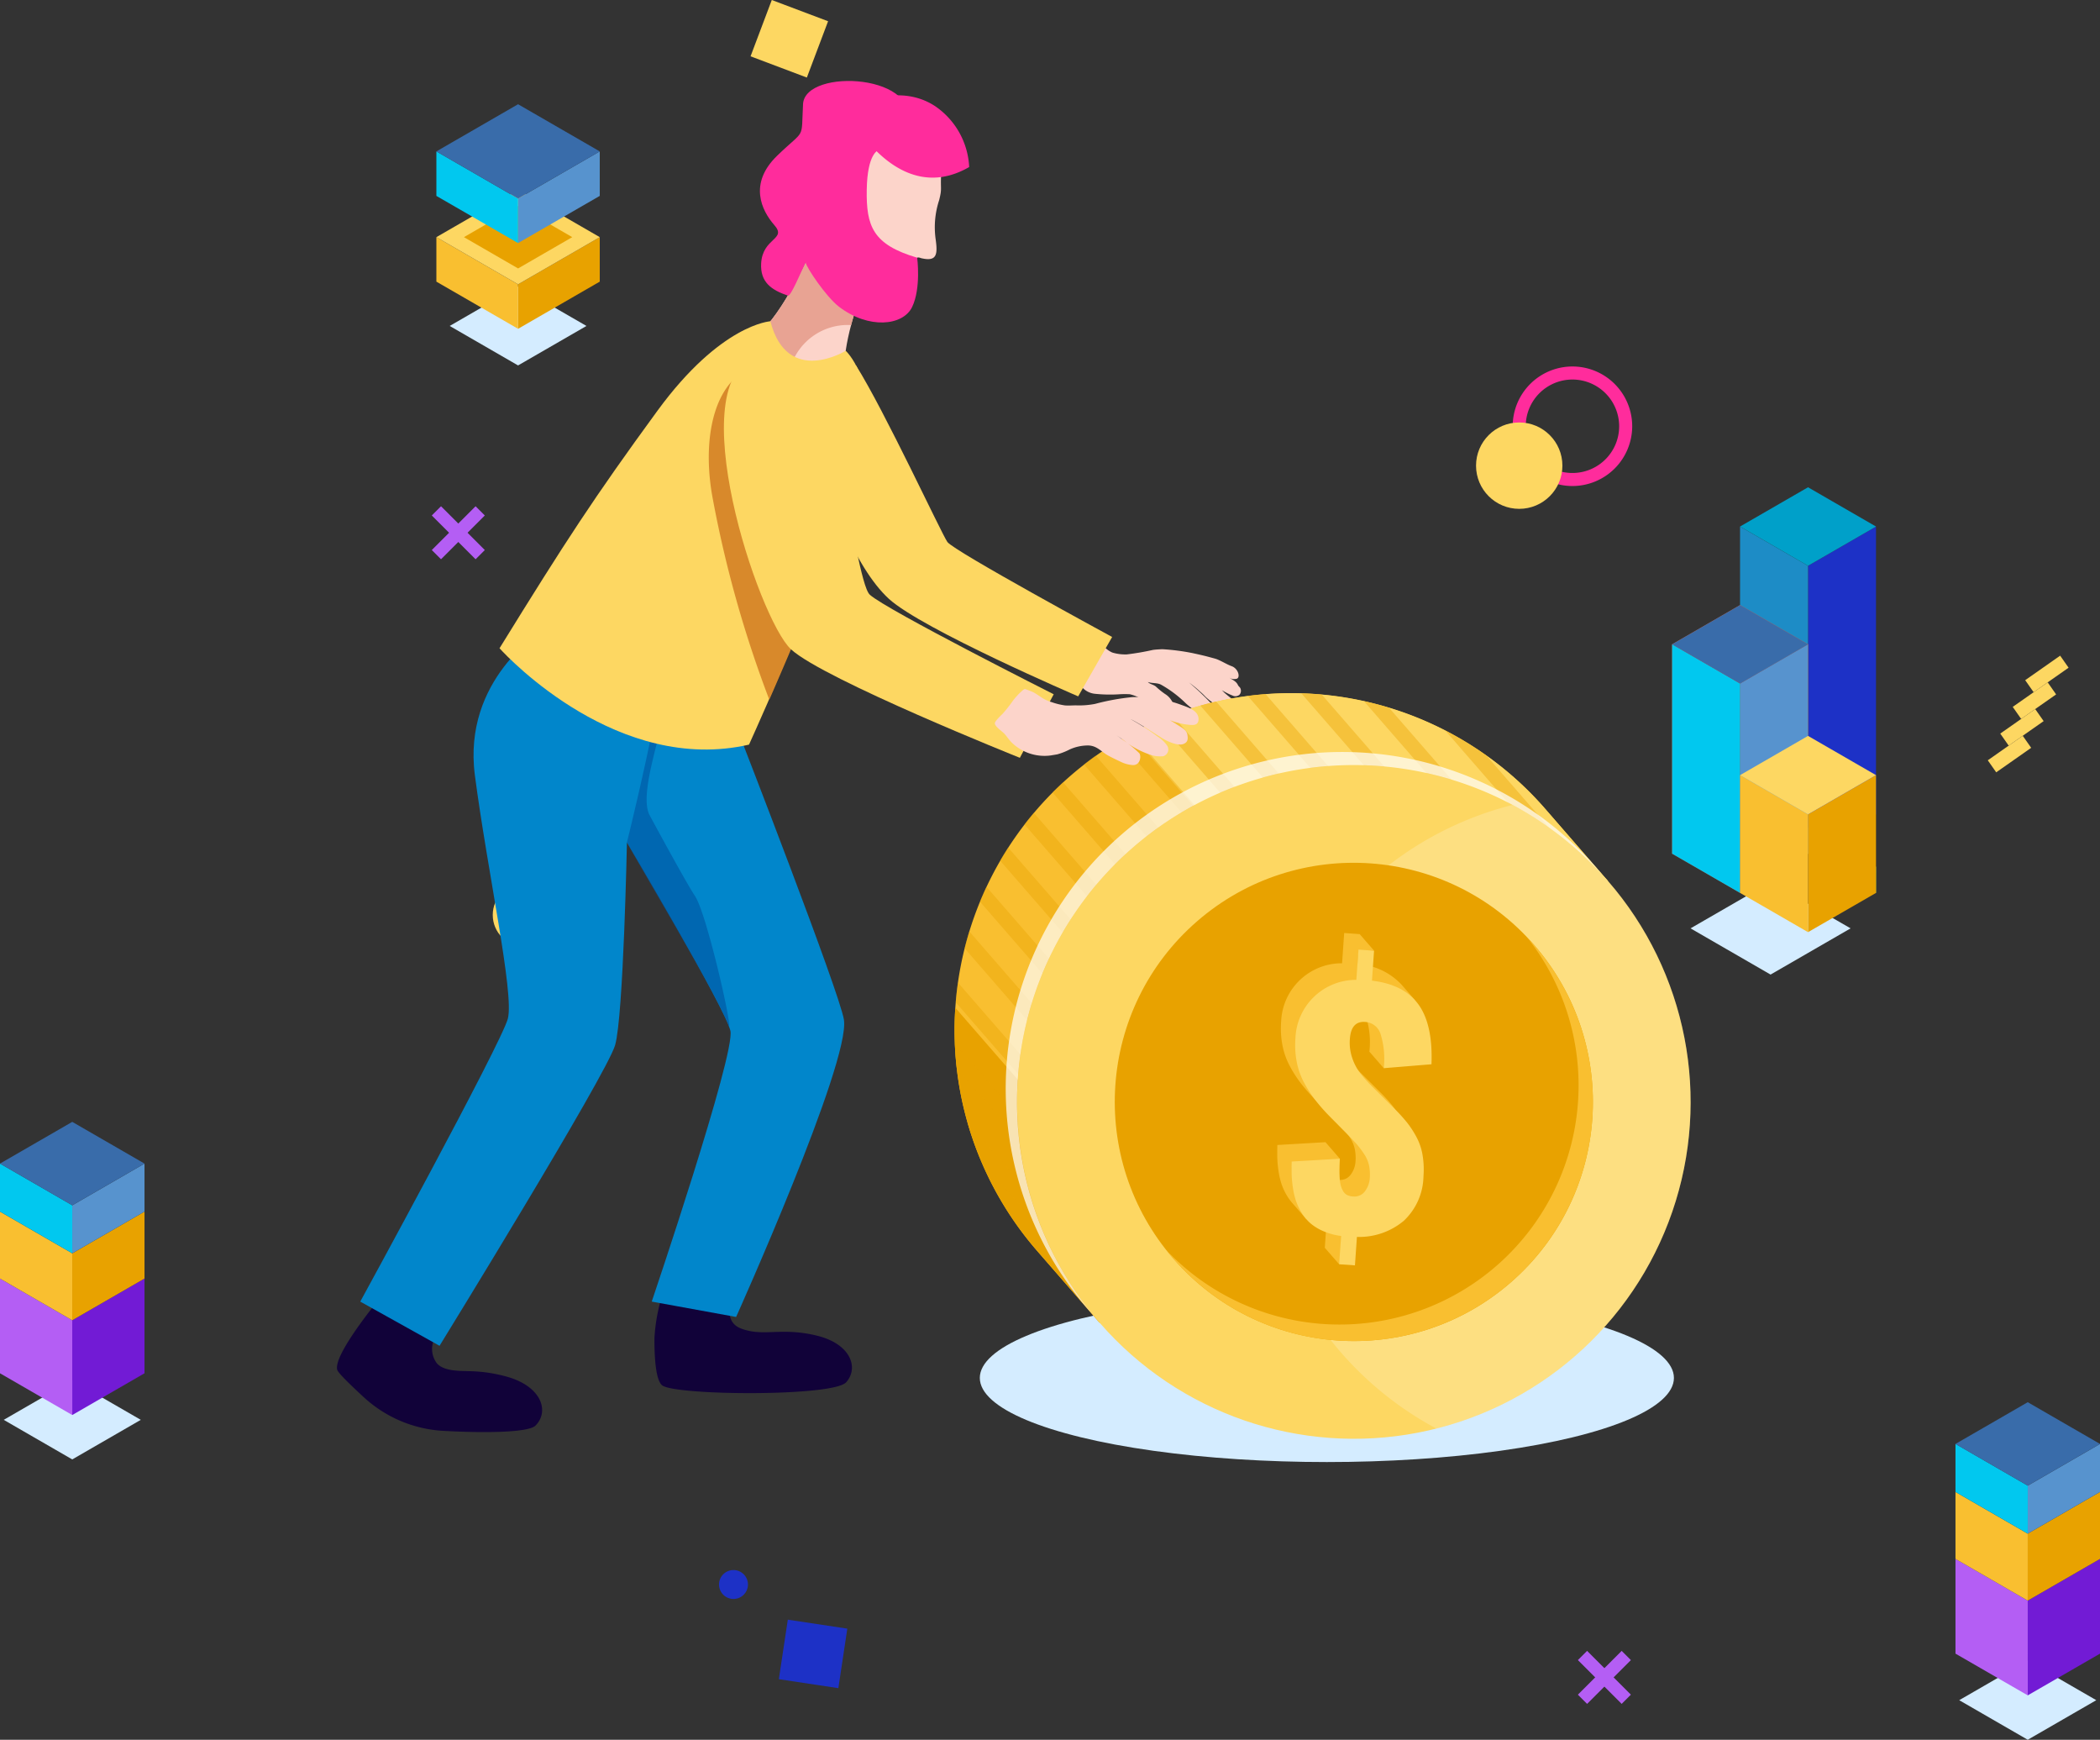 <svg xmlns="http://www.w3.org/2000/svg" width="322.17" height="266.849" viewBox="0 0 322.17 266.849">
  <rect x="0" y="0" width="322.17" height="266.849" fill="#333333" stroke="none"/>
  <g id="Group_3262" data-name="Group 3262" transform="translate(-938.306 -378.796)">
    <g id="Group_3139" data-name="Group 3139" transform="translate(698.085 316.435)">
      <ellipse id="Ellipse_11" data-name="Ellipse 11" cx="53.243" cy="12.904" rx="53.243" ry="12.904" transform="translate(390.538 260.806)" fill="#d4ecff"/>
      <g id="Group_863" data-name="Group 863" transform="translate(265 30)">
        <path id="Path_3978" data-name="Path 3978" d="M296.82,293.14l-10.514-6.07-10.514,6.07,10.514,6.07Z" fill="#d4ecff"/>
        <g id="Group_862" data-name="Group 862">
          <g id="Group_859" data-name="Group 859">
            <path id="Path_3979" data-name="Path 3979" d="M286.306,292.4V277.863l11.085-6.4V286Z" fill="#721bd5"/>
            <path id="Path_3980" data-name="Path 3980" d="M286.306,277.863l-11.085-6.4V286l11.085,6.4Z" fill="#b45ef4"/>
          </g>
          <g id="Group_860" data-name="Group 860">
            <path id="Path_3981" data-name="Path 3981" d="M286.306,277.863V267.6l11.085-6.4v10.267Z" fill="#e8a200"/>
            <path id="Path_3982" data-name="Path 3982" d="M286.306,267.6l-11.085-6.4v10.267l11.085,6.4Z" fill="#f9bf30"/>
          </g>
          <g id="Group_861" data-name="Group 861">
            <path id="Path_3983" data-name="Path 3983" d="M286.306,267.6v-7.362l11.085-6.4V261.2Z" fill="#5793ce"/>
            <path id="Path_3984" data-name="Path 3984" d="M286.306,260.234l-11.085-6.4V261.2l11.085,6.4Z" fill="#01c8ef"/>
            <path id="Path_3985" data-name="Path 3985" d="M297.391,253.835l-11.085-6.4-11.085,6.4,11.085,6.4Z" fill="#396caa"/>
          </g>
        </g>
      </g>
      <g id="Group_864" data-name="Group 864">
        <rect id="Rectangle_342" data-name="Rectangle 342" width="2.254" height="6.549" transform="matrix(-0.574, -0.819, 0.819, -0.574, 546.469, 180.823)" fill="#fdd762"/>
        <rect id="Rectangle_343" data-name="Rectangle 343" width="2.254" height="6.549" transform="matrix(-0.574, -0.819, 0.819, -0.574, 548.382, 176.727)" fill="#fdd762"/>
        <rect id="Rectangle_344" data-name="Rectangle 344" width="2.254" height="6.549" transform="matrix(-0.574, -0.819, 0.819, -0.574, 550.295, 172.63)" fill="#fdd762"/>
        <rect id="Rectangle_345" data-name="Rectangle 345" width="2.254" height="6.549" transform="matrix(-0.574, -0.819, 0.819, -0.574, 552.208, 168.534)" fill="#fdd762"/>
      </g>
      <g id="Group_869" data-name="Group 869">
        <g id="Group_865" data-name="Group 865">
          <path id="Path_3986" data-name="Path 3986" d="M524.129,204.755l-12.277-7.088-12.277,7.088,12.277,7.088Z" fill="#d4ecff"/>
          <path id="Path_3987" data-name="Path 3987" d="M517.6,193.3v-44.15l10.428-6.021v44.15Z" fill="#1d31c6"/>
          <path id="Path_3988" data-name="Path 3988" d="M517.6,149.146l-10.428-6.021v44.15L517.6,193.3Z" fill="#1d8cc6"/>
          <path id="Path_3989" data-name="Path 3989" d="M528.03,143.125,517.6,137.1l-10.428,6.02,10.428,6.021Z" fill="#00a0c9"/>
        </g>
        <g id="Group_866" data-name="Group 866">
          <path id="Path_3990" data-name="Path 3990" d="M528.03,195.3,517.6,189.283V193.3l10.428,6.021Z" fill="#95d359"/>
        </g>
        <g id="Group_867" data-name="Group 867">
          <path id="Path_3991" data-name="Path 3991" d="M507.174,199.317V167.207l10.428-6.021V193.3Z" fill="#c13d1a"/>
          <path id="Path_3992" data-name="Path 3992" d="M507.174,167.207l-10.428-6.021V193.3l10.428,6.021Z" fill="#db5126"/>
          <path id="Path_3993" data-name="Path 3993" d="M517.6,161.187l-10.428-6.02-10.428,6.02,10.428,6.021Z" fill="#ef602e"/>
          <path id="Path_3994" data-name="Path 3994" d="M507.174,199.317V167.207l10.428-6.021V193.3Z" fill="#5793ce"/>
          <path id="Path_3995" data-name="Path 3995" d="M507.174,167.207l-10.428-6.021V193.3l10.428,6.021Z" fill="#01c8ef"/>
          <path id="Path_3996" data-name="Path 3996" d="M517.6,161.187l-10.428-6.02-10.428,6.02,10.428,6.021Z" fill="#396caa"/>
        </g>
        <g id="Group_868" data-name="Group 868">
          <path id="Path_3997" data-name="Path 3997" d="M517.6,205.337V187.276l10.428-6.02v18.062Z" fill="#e8a200"/>
          <path id="Path_3998" data-name="Path 3998" d="M517.6,187.276l-10.428-6.02v18.062l10.428,6.021Z" fill="#f9bf30"/>
          <path id="Path_3999" data-name="Path 3999" d="M528.03,181.255,517.6,175.235l-10.428,6.021,10.428,6.02Z" fill="#fdd762"/>
        </g>
      </g>
      <g id="Group_872" data-name="Group 872">
        <path id="Path_4000" data-name="Path 4000" d="M330.193,112.356,319.7,106.3l-10.489,6.056,10.489,6.056Z" fill="#d4ecff"/>
        <g id="Group_870" data-name="Group 870">
          <path id="Path_4001" data-name="Path 4001" d="M319.7,112.794V105.97l12.532-7.235v6.824Z" fill="#e8a200"/>
          <path id="Path_4002" data-name="Path 4002" d="M319.7,105.97l-12.532-7.235v6.824l12.532,7.235Z" fill="#f9bf30"/>
          <path id="Path_4003" data-name="Path 4003" d="M332.236,98.735,319.7,91.5l-12.532,7.235L319.7,105.97Z" fill="#fdd762"/>
          <path id="Path_4004" data-name="Path 4004" d="M328.012,98.735l-8.308-4.8-8.308,4.8,8.308,4.8Z" fill="#e8a200"/>
        </g>
        <g id="Group_871" data-name="Group 871">
          <path id="Path_4005" data-name="Path 4005" d="M319.7,99.644V92.82l12.532-7.235v6.824Z" fill="#5793ce"/>
          <path id="Path_4006" data-name="Path 4006" d="M319.7,92.82l-12.532-7.235v6.824L319.7,99.644Z" fill="#01c8ef"/>
          <path id="Path_4007" data-name="Path 4007" d="M332.236,85.585,319.7,78.349l-12.532,7.235L319.7,92.82Z" fill="#396caa"/>
        </g>
      </g>
      <g id="Group_873" data-name="Group 873">
        <rect id="Rectangle_346" data-name="Rectangle 346" width="9.5" height="2" transform="translate(482.291 322.294) rotate(-45)" fill="#b45ef4"/>
        <rect id="Rectangle_347" data-name="Rectangle 347" width="2" height="9.5" transform="translate(482.291 316.99) rotate(-44.996)" fill="#b45ef4"/>
      </g>
      <path id="Path_4008" data-name="Path 4008" d="M481.458,136.908a9.167,9.167,0,1,1,9.166-9.166A9.177,9.177,0,0,1,481.458,136.908Zm0-16.333a7.167,7.167,0,1,0,7.166,7.167A7.175,7.175,0,0,0,481.458,120.575Z" fill="#ff2c9c"/>
      <circle id="Ellipse_12" data-name="Ellipse 12" cx="6.625" cy="6.625" r="6.625" transform="translate(466.666 127.159)" fill="#fdd762"/>
      <g id="Group_874" data-name="Group 874">
        <rect id="Rectangle_348" data-name="Rectangle 348" width="9.5" height="2" transform="translate(306.465 146.729) rotate(-45)" fill="#b45ef4"/>
        <rect id="Rectangle_349" data-name="Rectangle 349" width="2" height="9.5" transform="translate(306.465 141.425) rotate(-45)" fill="#b45ef4"/>
      </g>
      <circle id="Ellipse_13" data-name="Ellipse 13" cx="4.857" cy="4.857" r="4.857" transform="translate(315.816 197.843)" fill="#fdd762"/>
      <g id="Group_876" data-name="Group 876">
        <g id="Group_875" data-name="Group 875">
          <path id="Path_4009" data-name="Path 4009" d="M350.555,305.065a2.218,2.218,0,1,1,1.862,2.524A2.218,2.218,0,0,1,350.555,305.065Z" fill="#1d31c6"/>
        </g>
        <rect id="Rectangle_350" data-name="Rectangle 350" width="9.231" height="9.231" transform="matrix(-0.989, -0.149, 0.149, -0.989, 368.837, 321.295)" fill="#1d31c6"/>
      </g>
      <g id="Group_928" data-name="Group 928">
        <g id="Group_927" data-name="Group 927">
          <path id="Path_4195" data-name="Path 4195" d="M373.1,82.057a2.217,2.217,0,1,1-1.292-2.857A2.217,2.217,0,0,1,373.1,82.057Z" fill="#01c8ef"/>
        </g>
        <rect id="Rectangle_351" data-name="Rectangle 351" width="9.231" height="9.231" transform="translate(358.624 62.361) rotate(20.659)" fill="#fdd762"/>
      </g>
      <g id="Group_3150" data-name="Group 3150" transform="translate(-35 -13)">
        <path id="Path_3978-2" data-name="Path 3978" d="M296.82,293.14l-10.514-6.07-10.514,6.07,10.514,6.07Z" fill="#d4ecff"/>
        <g id="Group_862-2" data-name="Group 862">
          <g id="Group_859-2" data-name="Group 859">
            <path id="Path_3979-2" data-name="Path 3979" d="M286.306,292.4V277.863l11.085-6.4V286Z" fill="#721bd5"/>
            <path id="Path_3980-2" data-name="Path 3980" d="M286.306,277.863l-11.085-6.4V286l11.085,6.4Z" fill="#b45ef4"/>
          </g>
          <g id="Group_860-2" data-name="Group 860">
            <path id="Path_3981-2" data-name="Path 3981" d="M286.306,277.863V267.6l11.085-6.4v10.267Z" fill="#e8a200"/>
            <path id="Path_3982-2" data-name="Path 3982" d="M286.306,267.6l-11.085-6.4v10.267l11.085,6.4Z" fill="#f9bf30"/>
          </g>
          <g id="Group_861-2" data-name="Group 861">
            <path id="Path_3983-2" data-name="Path 3983" d="M286.306,267.6v-7.362l11.085-6.4V261.2Z" fill="#5793ce"/>
            <path id="Path_3984-2" data-name="Path 3984" d="M286.306,260.234l-11.085-6.4V261.2l11.085,6.4Z" fill="#01c8ef"/>
            <path id="Path_3985-2" data-name="Path 3985" d="M297.391,253.835l-11.085-6.4-11.085,6.4,11.085,6.4Z" fill="#396caa"/>
          </g>
        </g>
      </g>
    </g>
    <g id="Group_3148" data-name="Group 3148" transform="translate(822.462 216.493)">
      <path id="Path_4196" data-name="Path 4196" d="M232.267,220.876a1.865,1.865,0,0,0,.263.093,6.92,6.92,0,0,0,2.077.238,40.4,40.4,0,0,0,3.995-.688c.467-.064.963-.087,1.437-.11a33.373,33.373,0,0,1,4.648.6c1.621.358,1.823.4,3.423.839.746.2,1.819.9,2.557,1.159,1.12.4,1.436,1.959.628,1.962a1.336,1.336,0,0,1-1.137-.306,25.982,25.982,0,0,0-2.606-1.176,8.9,8.9,0,0,1,2.606,1.176c.527.426,1.184.579,1.494,1.261.1.217.345.312.413.608a.918.918,0,0,1-.169.841.95.95,0,0,1-1.083.143,10.238,10.238,0,0,1-2.47-1.4,18.77,18.77,0,0,0-2.015-1.606,15.726,15.726,0,0,1,3.222,2.559c.374.339,1.143.961,1.558,1.248a1.176,1.176,0,0,1,.041,1.918c-.7.432-1.91-.354-2.379-.8-.616-.583-1.6-1.209-2.177-1.809a9.455,9.455,0,0,0-.837-.788,15.87,15.87,0,0,0-1.6-1.306,39.3,39.3,0,0,1,3.4,3.222c.449.546,1.081,1.333.639,2-.8,1.2-1.992.11-2.517-.368-.709-.647-1.5-1.143-2.189-1.829a17.877,17.877,0,0,0-3.574-2.668c-.637-.374-1.422-.205-2.094-.453.333.368.9.391,1.257.726a11.887,11.887,0,0,0,1.366,1.106,2.956,2.956,0,0,1,1.288,1.606c.17.67.248,1.381-.57,1.55-1.184.248-2.117-.624-2.964-1.308a6.4,6.4,0,0,0-3.148-1.8,14.154,14.154,0,0,0-1.517,0,22.052,22.052,0,0,1-3.948-.081,3.031,3.031,0,0,1-2.2-1.478,9.9,9.9,0,0,1-1.044-2.071c-.074-.244-.841-2.358-1.062-2.286,1.606-.515,2.826-1.668,4.336-2.356.674-.306.94.32,1.283.74A4.072,4.072,0,0,0,232.267,220.876Z" transform="translate(54.118 41.47)" fill="#fcd4ca"/>
      <path id="Path_4197" data-name="Path 4197" d="M251.226,238.89,246.016,248s-23.939-10.281-29.053-14.969-10.136-16.513-11.75-28.338c-.942-6.9,6.726-7.443,6.726-7.443,4.427,7.048,13.051,25.682,14.01,27.068S251.226,238.89,251.226,238.89Z" transform="translate(35.237 21.113)" fill="#fdd762"/>
      <path id="Path_4198" data-name="Path 4198" d="M194.083,270.758a27.594,27.594,0,0,0-1.4,7.2c-.014,3.138.213,6.474,1.176,7.263,1.924,1.575,26.263,1.78,28.245-.469s.661-5.887-4.494-7.145c-5.529-1.348-8.168.227-11.645-1.095s-.771-6.23-.771-6.23Z" transform="translate(23.562 89.562)" fill="#110239"/>
      <path id="Path_4199" data-name="Path 4199" d="M193.945,283.455a22.926,22.926,0,0,0-6.079-.945c-1.5-.048-3.888.029-4.979-1.182a3.628,3.628,0,0,1-.244-4.08c.085-.172,1.267-2.325,1.49-2.228l-9.632-4.161s-7.59,9.047-6.92,11.441c.138.5,2.038,2.321,4.041,4.177a19.607,19.607,0,0,0,12.251,5.19c6.531.362,13.071.25,14.123-.808C200.109,288.736,199.014,285.024,193.945,283.455Z" transform="translate(0 90.106)" fill="#110239"/>
      <path id="Path_4200" data-name="Path 4200" d="M197.285,218.248s-12.238,7.457-10.32,22.158,6.068,33.513,5.058,37.349-22.639,43.395-22.639,43.395l12.162,6.779s25.659-41.649,26.938-46.124,1.811-31.089,1.811-31.089,15.076,25.382,15.874,28.9S214.1,321.15,214.1,321.15l12.945,2.358s17.548-39.04,16.54-45.592c-.632-4.1-15.981-43.581-15.981-43.581Z" transform="translate(1.73 40.795)" fill="#0186cb"/>
      <path id="Path_4201" data-name="Path 4201" d="M206.182,273.027c.335-.668-3.508-17.457-5.238-20.031-1.182-1.753-5.593-9.859-6.951-12.373-1.672-3.092,1.631-11.864,2.05-15.417a7.8,7.8,0,0,1-1.108-.61c-1.17,6.937-4.432,20.171-4.432,20.171,2.621,4.82,14,23.646,15.676,28.3v-.012l.023.054Z" transform="translate(21.523 46.744)" fill="#0056a3" opacity="0.65"/>
      <path id="Path_4202" data-name="Path 4202" d="M208.815,188.742s-4.622,10.085-8.264,12.046c0,0,4.295,7.658,13.913,4.95,0,0-.374-3.923,2.9-12.515C217.361,193.223,211.01,191.45,208.815,188.742Z" transform="translate(30.942 13.14)" fill="#fcd4ca"/>
      <path id="Path_4203" data-name="Path 4203" d="M215.212,199.013c.087,0,.17.025.258.031a57.429,57.429,0,0,1,1.891-5.821s-6.35-1.773-8.545-4.481c0,0-4.622,10.085-8.264,12.046a12.084,12.084,0,0,0,5.626,4.7A9.178,9.178,0,0,1,215.212,199.013Z" transform="translate(30.942 13.14)" fill="#e8a393"/>
      <path id="Path_4204" data-name="Path 4204" d="M219.312,179.257s6.536,2.8,6.35,5.789.163,2.5-.327,4.46a13.313,13.313,0,0,0-.56,5.883c.351,2.451.26,3.642-2.286,3.012,0,0-.831-.42-.761.595s.385,7.038-4.727,7.249-12.958-7.565-12.538-10.856,1.331-10.856,4.9-14.429A8.877,8.877,0,0,1,219.312,179.257Z" transform="translate(34.593 3.481)" fill="#fcd4ca"/>
      <path id="Path_4205" data-name="Path 4205" d="M208.254,179.292s7.284,13.82,18.115,7.565a11.986,11.986,0,0,0-5.229-9.34C215.91,174.064,209.041,176.679,208.254,179.292Z" transform="translate(38.161 1.067)" fill="#ff2c9c"/>
      <path id="Path_4206" data-name="Path 4206" d="M225.159,201.83c-6.829-2.011-7.83-4.851-7.737-10.446s1.775-6.033,1.775-6.033c4.155-1.4,4.295-3.435,4.295-3.435,3.082-8.266-15.549-9.312-15.845-3.638s.436,3.642-3.975,7.914-2.383,8.406-.42,10.647-1.821,1.891-2.032,5.882c-.149,2.84,1.54,4.057,4.107,4.926.446.153,2.011-3.671,2.716-5.089.134.8,3.169,5.3,5.124,6.794,4.543,3.474,9.812,2.941,11.213.046S225.159,201.83,225.159,201.83Z" transform="translate(31.394 0)" fill="#ff2c9c"/>
      <g id="Group_3145" data-name="Group 3145" transform="translate(192.48 211.582)">
        <g id="Group_3144" data-name="Group 3144">
          <path id="Path_4209" data-name="Path 4209" d="M233.523,198.273s-8.95,5.533-11.56-4.524c0,0-7.59.4-17.339,13.741-9.706,13.286-14.063,19.975-24.212,36.411,1.49,1.658,18.352,19.361,38.275,14.781,0,0,1.97-4.363,2.844-6.4,3.754-8.8,13.828-32.8,14.975-39.914C238.1,202.451,233.523,198.273,233.523,198.273Z" transform="translate(-180.413 -193.749)" fill="#fdd762"/>
        </g>
      </g>
      <g id="Group_3147" data-name="Group 3147" transform="translate(224.581 218.638)">
        <g id="Group_3146" data-name="Group 3146">
          <path id="Path_4210" data-name="Path 4210" d="M212.06,221.374c.922-4.585-1.78-29.055-10.182-23.036-4.748,3.4-5.723,11.626-4.283,19.216a177.192,177.192,0,0,0,8.671,30.816c1.949-4.434,5.275-12.149,8.2-19.636A7.536,7.536,0,0,1,212.06,221.374Z" transform="translate(-196.983 -197.391)" fill="#d8892b"/>
        </g>
      </g>
      <path id="Path_4211" data-name="Path 4211" d="M248.779,248.488l-5.194,9.746s-30.107-12.03-35.109-16.641-17.094-41.1-5.269-44.937,14.777,34.226,17.366,36.57S248.779,248.488,248.779,248.488Z" transform="translate(28.72 20.304)" fill="#fdd762"/>
      <g id="Group_3149" data-name="Group 3149" transform="translate(721.313 212.156) rotate(139)">
        <path id="Path_4088" data-name="Path 4088" d="M430.033,162.667h-2.1a51.66,51.66,0,0,0-99.1,0h-2.1v14.617h0a51.654,51.654,0,1,0,103.308,0h0Z" transform="translate(0 8.362)" fill="#f9bf30"/>
        <path id="Path_4089" data-name="Path 4089" d="M367.176,126.132a51.663,51.663,0,0,0-38.35,35.825h-2.1v14.617a51.652,51.652,0,0,0,40.451,50.443Z" transform="translate(0 9.072)" fill="#fdd762"/>
        <path id="Path_4090" data-name="Path 4090" d="M392.22,203.368a51.531,51.531,0,0,0,14.988-36.4V152.353h-2.1a51.355,51.355,0,0,0-10.369-19.037H392.22Z" transform="translate(22.824 18.677)" fill="#e8a200"/>
        <g id="Group_898" data-name="Group 898" transform="translate(328.175 138.286)" opacity="0.4">
          <path id="Path_4091" data-name="Path 4091" d="M401.943,143.949a51.667,51.667,0,0,0-2.241-5.62v43.93a51.421,51.421,0,0,0,2.241-5.627Z" transform="translate(-302.743 -112.908)" fill="#e8a200"/>
          <path id="Path_4092" data-name="Path 4092" d="M339.809,138.266a51.81,51.81,0,0,0-7.216,9.079v54.948c.7,1.117,1.444,2.218,2.241,3.29V146.03h4.223v64.534c.252.264.494.533.752.792.487.486.987.951,1.487,1.416V146.03h4.223v70.26c.738.549,1.483,1.08,2.241,1.584V146.03h4.223V220.4q1.108.592,2.24,1.129v-75.5h4.223V223.3q1.115.41,2.241.767V146.03h4.223v79.178q1.117.252,2.24.456V146.03h4.224v80.227c.746.07,1.493.122,2.241.161V146.03h4.224v80.428c.747-.021,1.494-.061,2.24-.114V146.03H384.3v79.839c.75-.117,1.5-.248,2.241-.4V146.03h4.223v78.409c.751-.217,1.5-.456,2.24-.708v-77.7h4.223v76.044q1.131-.5,2.241-1.056V146.03H403.7v72.613q1.135-.712,2.24-1.486V146.03h4.223v67.822q1.143-.992,2.241-2.059V146.03h4.223v61.118c.79-.984,1.532-1.991,2.24-3.019v-58.1h.375a51.715,51.715,0,0,0-22.233-18.579h-41.35A51.481,51.481,0,0,0,339.809,138.266Z" transform="translate(-326.13 -127.451)" fill="#e8a200"/>
          <path id="Path_4093" data-name="Path 4093" d="M330.041,139.522c-.595,1.493-1.141,3-1.59,4.534H327.8v26.8a51.392,51.392,0,0,0,2.241,7.025Z" transform="translate(-327.8 -111.313)" fill="#e8a200"/>
        </g>
        <ellipse id="Ellipse_27" data-name="Ellipse 27" cx="51.654" cy="51.682" rx="51.654" ry="51.682" transform="translate(326.725 119.346)" fill="#fdd762"/>
        <path id="Path_4094" data-name="Path 4094" d="M389.947,179.855A51.7,51.7,0,0,0,401.686,124.9a51.663,51.663,0,0,0-71.574,64.527A51.641,51.641,0,0,0,389.947,179.855Z" transform="translate(0.003 0.005)" fill="#fff" opacity="0.2"/>
        <path id="Path_4095" data-name="Path 4095" d="M414.9,177.246a51.641,51.641,0,0,1-88.148-35.215,51.641,51.641,0,1,0,103.246,0A51.5,51.5,0,0,1,414.9,177.246Z" transform="translate(0.004 30.328)" fill="#fff" opacity="0.7"/>
        <ellipse id="Ellipse_28" data-name="Ellipse 28" cx="36.666" cy="36.686" rx="36.666" ry="36.686" transform="translate(341.713 134.343)" fill="#e8a200"/>
        <path id="Path_4096" data-name="Path 4096" d="M348.578,139.859a36.663,36.663,0,0,1,62.552,24.267,36.665,36.665,0,1,0-73.251,0A36.562,36.562,0,0,1,348.578,139.859Z" transform="translate(3.874 8.58)" fill="#f9bf30"/>
        <path id="Path_4097" data-name="Path 4097" d="M387.6,134.049l-2.843,1.407.808.556-2.775,2.779a10.652,10.652,0,0,0-7.035-2.851,9.6,9.6,0,0,0-6.776,3.176,13.369,13.369,0,0,0-2.044,2.573,8.993,8.993,0,0,0-1.1,2.716,15.025,15.025,0,0,0-.359,2.6,25.65,25.65,0,0,0,.063,2.818l.329,4.482a23.3,23.3,0,0,1,.066,3.145,8.283,8.283,0,0,1-.615,2.545,7.207,7.207,0,0,1-1.628,2.416q-1.964,1.963-3.485.439a2.632,2.632,0,0,1-.591-2.9,12.74,12.74,0,0,1,3.093-4.323V152.27l-2.429,1.58-3.494-2.568a17.233,17.233,0,0,0-4.143,6.448l-.4-.778v3.3h.008a10.051,10.051,0,0,0,3.011,6.7l-1.381,1.381-1.876-1.489v3.365l1.684,1.687,3.289-3.29a9.308,9.308,0,0,0,12.928-.624,13.738,13.738,0,0,0,2.226-2.863,11.2,11.2,0,0,0,1.234-3.12,19.09,19.09,0,0,0,.458-3.078,28.741,28.741,0,0,0-.007-3.267l-.279-4.34c-.043-.872-.066-1.5-.065-1.9a14.767,14.767,0,0,1,.123-1.645,5.2,5.2,0,0,1,.564-1.877,6.936,6.936,0,0,1,1.211-1.587,3.7,3.7,0,0,1,1.866-1.033,1.963,1.963,0,0,1,1.865.542,2.316,2.316,0,0,1,.58.778,1.417,1.417,0,0,1,.1.561L376.9,146.2v3.365l5.858,4.52c.48-.526.908-1.012,1.284-1.465a17.048,17.048,0,0,0,1.18-1.638,12.155,12.155,0,0,0,.98-1.834,9.047,9.047,0,0,0,.557-1.979,7.2,7.2,0,0,0,.1-1l.007-.014V142.6l-.746.269c-.011-.021-.016-.042-.027-.065a10.041,10.041,0,0,0-1.564-2.316l3.076-3.078Z" transform="translate(8.812 19.657)" fill="#f9bf30"/>
        <g id="Group_899" data-name="Group 899" transform="translate(360.822 151.988)">
          <path id="Path_4098" data-name="Path 4098" d="M352.01,167.823l3.257-3.258q-3.34-3.667-2.987-7.457t4.509-8.21l5.923,4.354a12.739,12.739,0,0,0-3.093,4.323,2.632,2.632,0,0,0,.591,2.9q1.521,1.528,3.485-.439a7.221,7.221,0,0,0,1.628-2.414,8.312,8.312,0,0,0,.615-2.547,23.26,23.26,0,0,0-.066-3.143l-.329-4.485a25.65,25.65,0,0,1-.063-2.818,15.024,15.024,0,0,1,.359-2.6,8.993,8.993,0,0,1,1.1-2.715,13.37,13.37,0,0,1,2.044-2.573,9.6,9.6,0,0,1,6.776-3.176,10.652,10.652,0,0,1,7.035,2.851l3.092-3.094,1.718,1.718-3.076,3.078a10.042,10.042,0,0,1,1.564,2.316,7.821,7.821,0,0,1,.712,2.218,6.964,6.964,0,0,1-.042,2.138,9.07,9.07,0,0,1-.557,1.982,12.251,12.251,0,0,1-.98,1.832,17.036,17.036,0,0,1-1.18,1.638c-.376.453-.8.939-1.284,1.465l-5.858-4.52q.669-.7,1.1-1.178t.867-1.049a5.477,5.477,0,0,0,.638-1,3.693,3.693,0,0,0,.278-.883,1.472,1.472,0,0,0-.09-.86,2.315,2.315,0,0,0-.58-.778,1.968,1.968,0,0,0-1.865-.542,3.722,3.722,0,0,0-1.866,1.033,6.988,6.988,0,0,0-1.211,1.587,5.2,5.2,0,0,0-.564,1.877,14.768,14.768,0,0,0-.123,1.645c0,.393.022,1.026.065,1.9l.279,4.342a28.7,28.7,0,0,1,.007,3.265,19.05,19.05,0,0,1-.458,3.078,11.174,11.174,0,0,1-1.234,3.12,13.74,13.74,0,0,1-2.226,2.863,9.308,9.308,0,0,1-12.928.624l-3.289,3.29Z" transform="translate(-352.01 -133.314)" fill="#fdd762"/>
        </g>
      </g>
      <path id="Path_4212" data-name="Path 4212" d="M227.3,224.449a5.685,5.685,0,0,0,1.048.418,10.58,10.58,0,0,0,2.021.5c.6.058,1.248-.016,1.862,0a12.8,12.8,0,0,0,2.786-.231A35.479,35.479,0,0,1,240.7,224.1c.139-.008.281-.01.42-.012a19.367,19.367,0,0,1,7.067,1.178c1.067.4,2.838.9,2.691,2.369-.066.657-.575.763-1.145.734a11,11,0,0,1-3.243-.734c-1.151-.457-3.311-1.583-3.311-1.583a17.109,17.109,0,0,1,2.908,1.319c.566.389.976.591,1.41.887.612.417,1.521.8,1.662,1.548.122.659.136,1.2-.595,1.48-.876.337-2.491-.418-3.229-.876-.7-.432-3.873-2.5-4.868-2.927a34.7,34.7,0,0,1,4.107,2.642,5.2,5.2,0,0,1,1.465,1.362,1.077,1.077,0,0,1-.581,1.676,4.762,4.762,0,0,1-2.127-.281,13.452,13.452,0,0,1-3.381-1.744,14.139,14.139,0,0,0-3-1.9,10.621,10.621,0,0,1,2.319,1.418,17.924,17.924,0,0,1,2.548,2.065c.3.492.12,1.829-1,1.8a4.9,4.9,0,0,1-1.8-.471c-.653-.306-1.321-.624-1.957-.969-1.108-.6-1.713-1.509-3.055-1.567a6.817,6.817,0,0,0-2.9.618,9.848,9.848,0,0,1-1.877.74c-.327.064-.666.11-1,.17a7.212,7.212,0,0,1-5.891-1.868c-.478-.442-.806-.986-1.24-1.465-.306-.335-1.441-1.087-1.461-1.585-.014-.337.951-1.226,1.2-1.478a21.2,21.2,0,0,0,1.348-1.678,10.171,10.171,0,0,1,1.728-1.918c.308-.231.285-.232.68-.081.271.107.568.207.837.331C226.089,223.612,226.643,224.1,227.3,224.449Z" transform="translate(48.831 45.131)" fill="#fcd4ca"/>
    </g>
  </g>
</svg>
